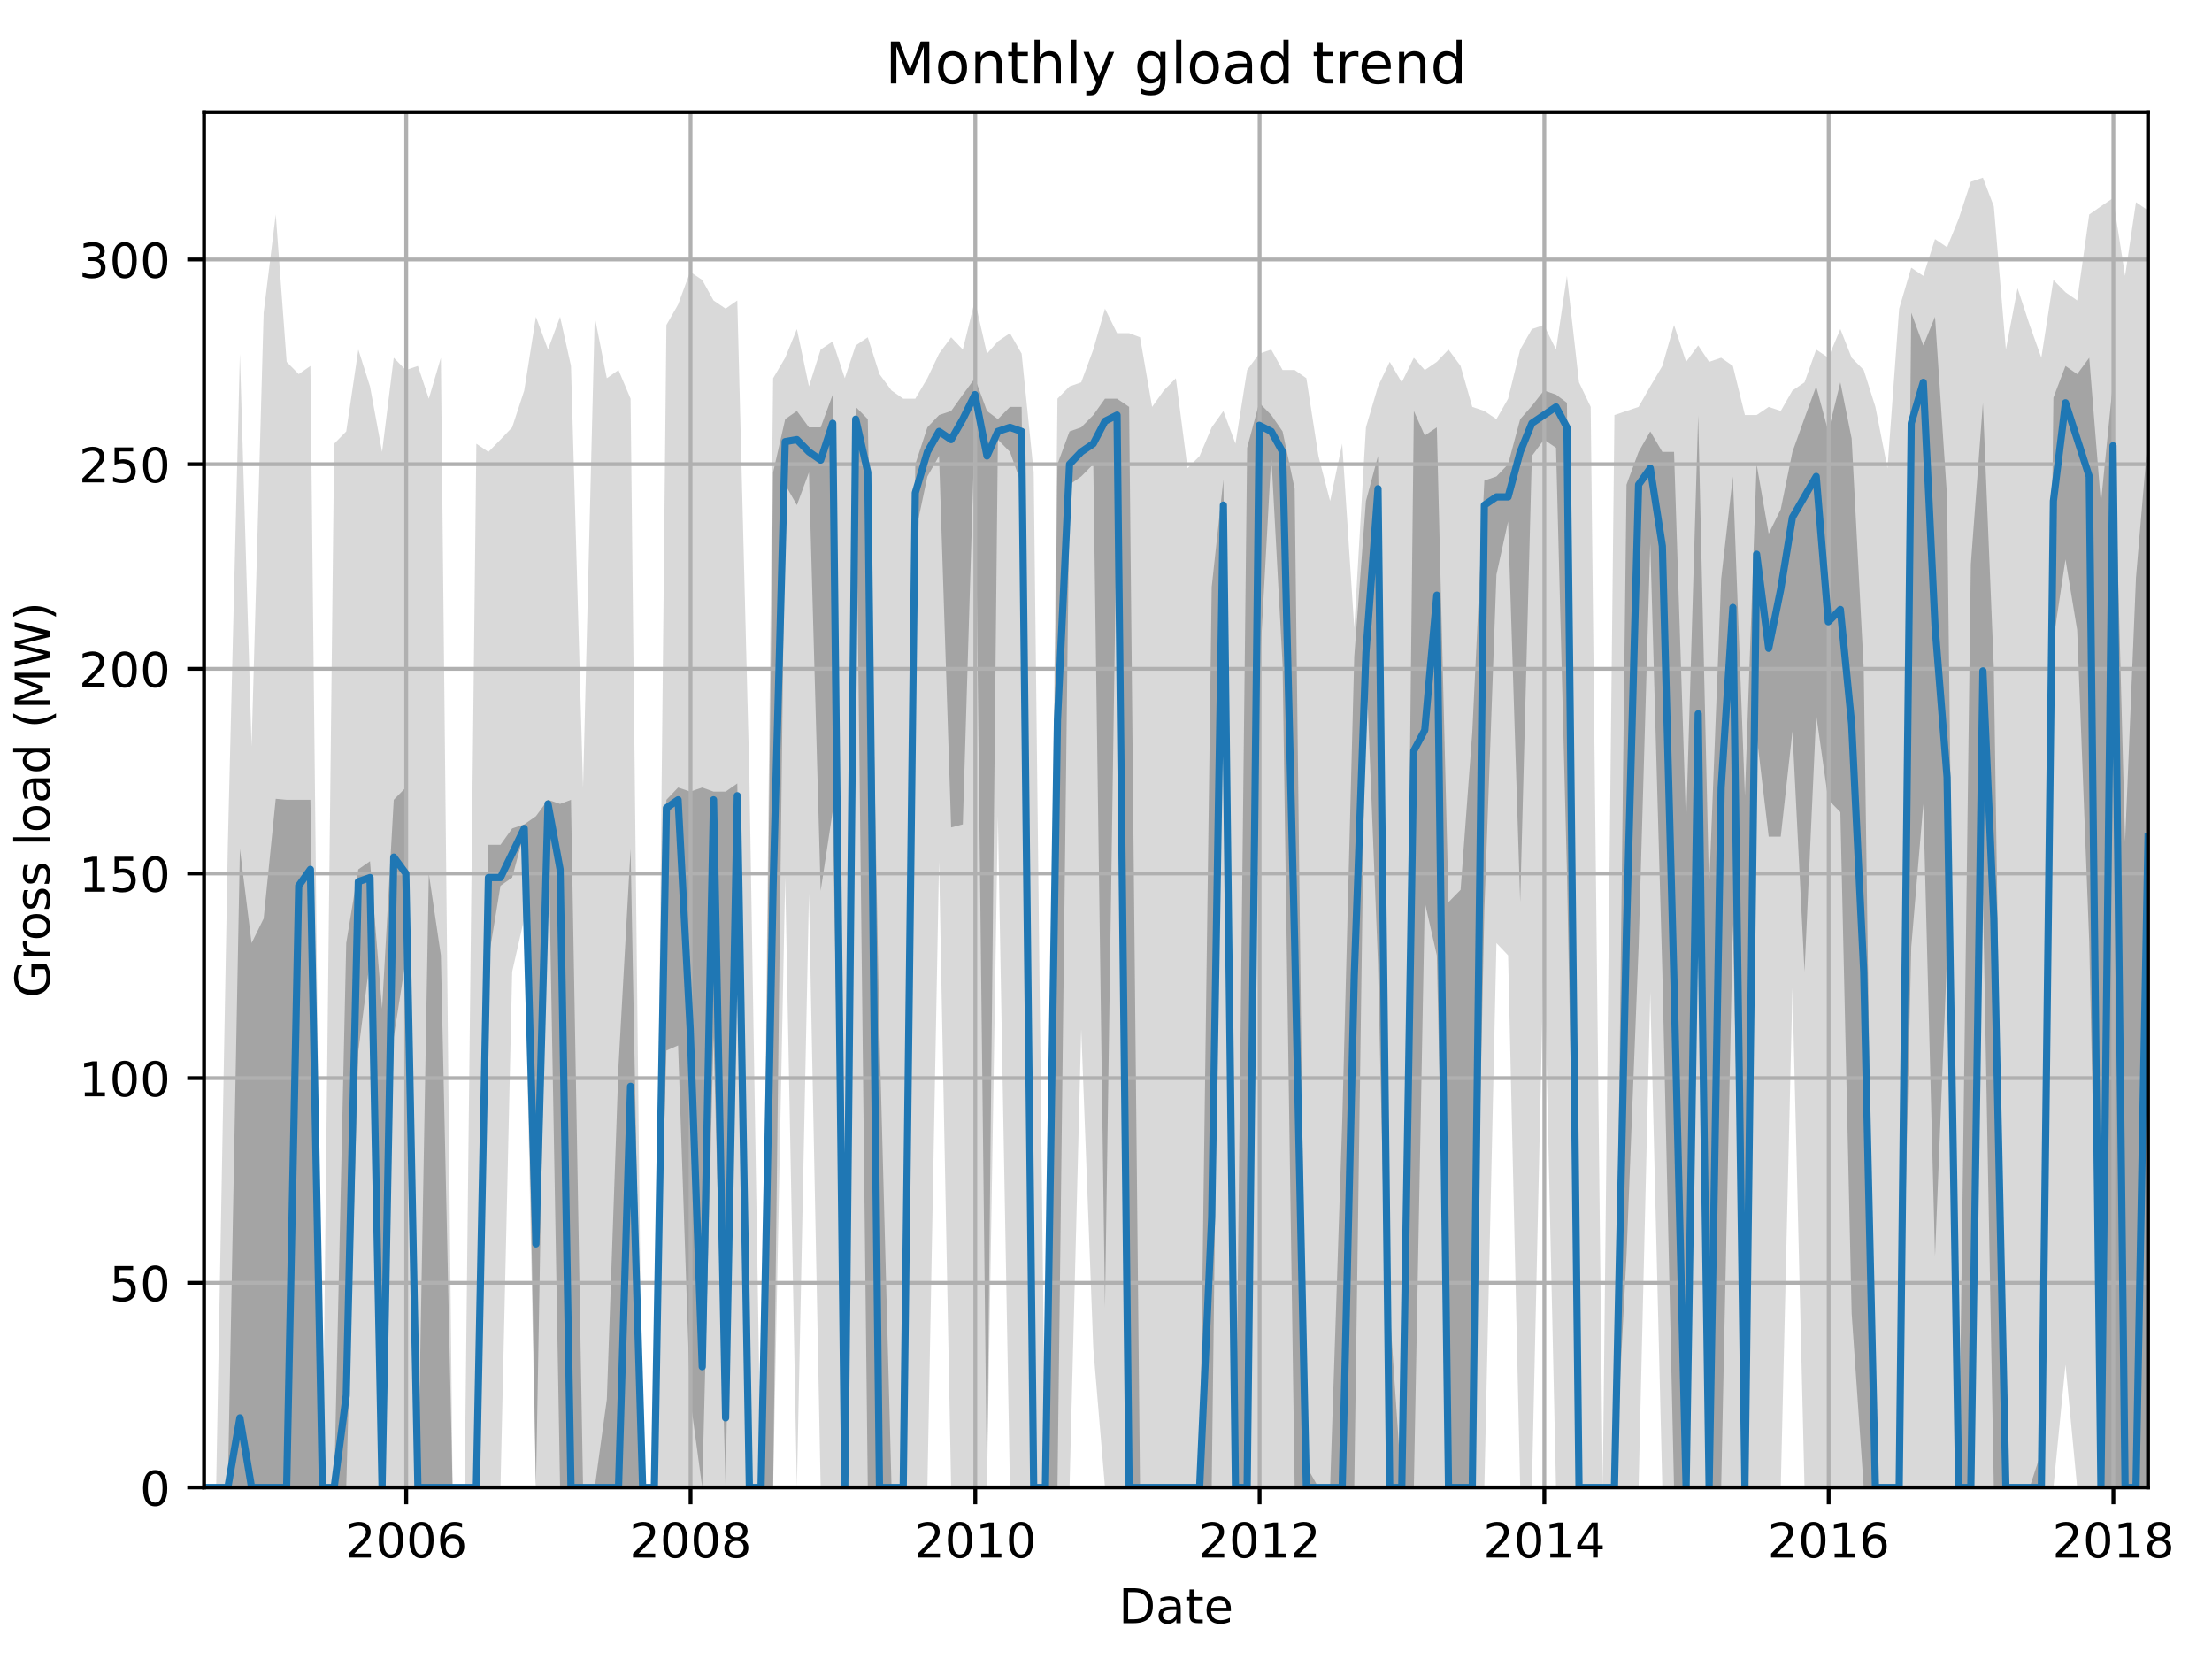 <?xml version="1.0" encoding="utf-8" standalone="no"?>
<!DOCTYPE svg PUBLIC "-//W3C//DTD SVG 1.1//EN"
  "http://www.w3.org/Graphics/SVG/1.1/DTD/svg11.dtd">
<!-- Created with matplotlib (http://matplotlib.org/) -->
<svg height="345.6pt" version="1.1" viewBox="0 0 460.8 345.6" width="460.8pt" xmlns="http://www.w3.org/2000/svg" xmlns:xlink="http://www.w3.org/1999/xlink">
 <defs>
  <style type="text/css">
*{stroke-linecap:butt;stroke-linejoin:round;}
  </style>
 </defs>
 <g id="figure_1">
  <g id="patch_1">
   <path d="M 0 345.6 
L 460.8 345.6 
L 460.8 0 
L 0 0 
z
" style="fill:none;"/>
  </g>
  <g id="axes_1">
   <g id="patch_2">
    <path d="M 42.511 309.863 
L 447.48 309.863 
L 447.48 23.365 
L 42.511 23.365 
z
" style="fill:none;"/>
   </g>
   <g id="PolyCollection_1">
    <path clip-path="url(#p3407d3bc8f)" d="M 42.511 309.863 
L 42.511 309.863 
L 45.027 309.863 
L 47.461 309.863 
L 49.976 309.863 
L 52.41 309.863 
L 54.926 309.863 
L 57.441 309.863 
L 59.713 309.863 
L 62.228 309.863 
L 64.662 309.863 
L 67.178 309.863 
L 69.612 309.863 
L 72.127 309.863 
L 74.643 309.863 
L 77.077 309.863 
L 79.592 309.863 
L 82.026 309.863 
L 84.542 309.863 
L 87.057 309.863 
L 89.329 309.863 
L 91.844 309.863 
L 94.278 309.863 
L 96.794 309.863 
L 99.228 309.863 
L 101.743 309.863 
L 104.259 309.863 
L 106.693 202.427 
L 109.208 191.342 
L 111.642 309.863 
L 114.158 309.863 
L 116.673 309.863 
L 118.945 309.863 
L 121.46 309.863 
L 123.894 309.863 
L 126.41 309.863 
L 128.844 309.863 
L 131.359 309.863 
L 133.875 309.863 
L 136.309 309.863 
L 138.824 309.863 
L 141.258 309.863 
L 143.774 309.863 
L 146.289 309.863 
L 148.642 309.863 
L 151.157 309.863 
L 153.592 309.863 
L 156.107 309.863 
L 158.541 309.863 
L 161.056 309.863 
L 163.572 182.815 
L 166.006 309.863 
L 168.521 186.226 
L 170.956 309.863 
L 173.471 309.863 
L 175.986 309.863 
L 178.258 309.863 
L 180.773 309.863 
L 183.208 309.863 
L 185.723 309.863 
L 188.157 309.863 
L 190.673 309.863 
L 193.188 309.863 
L 195.622 179.404 
L 198.137 309.863 
L 200.572 309.863 
L 203.087 309.863 
L 205.602 309.863 
L 207.874 170.025 
L 210.389 309.863 
L 212.824 309.863 
L 215.339 309.863 
L 217.773 309.863 
L 220.289 309.863 
L 222.804 309.863 
L 225.238 214.364 
L 227.753 280.873 
L 230.188 309.863 
L 232.703 309.863 
L 235.218 309.863 
L 237.49 309.863 
L 240.006 309.863 
L 242.44 309.863 
L 244.955 309.863 
L 247.389 309.863 
L 249.905 309.863 
L 252.42 309.863 
L 254.854 309.863 
L 257.369 309.863 
L 259.804 309.863 
L 262.319 309.863 
L 264.834 309.863 
L 267.187 309.863 
L 269.703 309.863 
L 272.137 309.863 
L 274.652 309.863 
L 277.086 309.863 
L 279.602 309.863 
L 282.117 309.863 
L 284.551 309.863 
L 287.067 309.863 
L 289.501 309.863 
L 292.016 309.863 
L 294.531 309.863 
L 296.803 309.863 
L 299.319 309.863 
L 301.753 309.863 
L 304.268 309.863 
L 306.702 309.863 
L 309.218 309.863 
L 311.733 196.458 
L 314.167 199.016 
L 316.683 309.863 
L 319.117 309.863 
L 321.632 196.458 
L 324.148 309.863 
L 326.419 309.863 
L 328.935 309.863 
L 331.369 309.863 
L 333.884 309.863 
L 336.318 309.863 
L 338.834 309.863 
L 341.349 309.863 
L 343.783 206.69 
L 346.299 309.863 
L 348.733 309.863 
L 351.248 309.863 
L 353.764 309.863 
L 356.035 309.863 
L 358.551 309.863 
L 360.985 309.863 
L 363.5 309.863 
L 365.934 309.863 
L 368.45 309.863 
L 370.965 309.863 
L 373.399 205.837 
L 375.915 309.863 
L 378.349 309.863 
L 380.864 309.863 
L 383.38 309.863 
L 385.733 309.863 
L 388.248 309.863 
L 390.682 309.863 
L 393.197 309.863 
L 395.632 309.863 
L 398.147 309.863 
L 400.662 309.863 
L 403.097 309.863 
L 405.612 309.863 
L 408.046 309.863 
L 410.561 309.863 
L 413.077 309.863 
L 415.349 309.863 
L 417.864 309.863 
L 420.298 309.863 
L 422.813 309.863 
L 425.248 309.863 
L 427.763 309.863 
L 430.278 284.283 
L 432.713 309.863 
L 435.228 309.863 
L 437.662 309.863 
L 440.177 309.863 
L 442.693 309.863 
L 444.965 309.863 
L 447.48 309.863 
L 447.48 43.829 
L 447.48 43.829 
L 444.965 42.124 
L 442.693 57.472 
L 440.177 41.271 
L 437.662 42.977 
L 435.228 44.682 
L 432.713 62.588 
L 430.278 60.883 
L 427.763 58.325 
L 425.248 74.525 
L 422.813 67.704 
L 420.298 60.03 
L 417.864 72.82 
L 415.349 42.977 
L 413.077 37.008 
L 410.561 37.861 
L 408.046 45.535 
L 405.612 51.503 
L 403.097 49.798 
L 400.662 57.472 
L 398.147 55.767 
L 395.632 64.293 
L 393.197 97.548 
L 390.682 84.758 
L 388.248 77.084 
L 385.733 74.525 
L 383.38 68.557 
L 380.864 74.525 
L 378.349 72.82 
L 375.915 79.642 
L 373.399 81.347 
L 370.965 85.61 
L 368.45 84.758 
L 365.934 86.463 
L 363.5 86.463 
L 360.985 76.231 
L 358.551 74.525 
L 356.035 75.378 
L 353.764 71.967 
L 351.248 75.378 
L 348.733 67.704 
L 346.299 76.231 
L 343.783 80.494 
L 341.349 84.758 
L 338.834 85.61 
L 336.318 86.463 
L 333.884 309.863 
L 331.369 84.758 
L 328.935 79.642 
L 326.419 57.472 
L 324.148 72.82 
L 321.632 67.704 
L 319.117 68.557 
L 316.683 72.82 
L 314.167 83.052 
L 311.733 87.316 
L 309.218 85.61 
L 306.702 84.758 
L 304.268 76.231 
L 301.753 72.82 
L 299.319 75.378 
L 296.803 77.084 
L 294.531 74.525 
L 292.016 79.642 
L 289.501 75.378 
L 287.067 80.494 
L 284.551 89.021 
L 282.117 130.802 
L 279.602 92.432 
L 277.086 104.369 
L 274.652 94.99 
L 272.137 78.789 
L 269.703 77.084 
L 267.187 77.084 
L 264.834 72.82 
L 262.319 73.673 
L 259.804 77.084 
L 257.369 92.432 
L 254.854 85.61 
L 252.42 89.021 
L 249.905 94.99 
L 247.389 97.548 
L 244.955 78.789 
L 242.44 81.347 
L 240.006 84.758 
L 237.49 70.262 
L 235.218 69.409 
L 232.703 69.409 
L 230.188 64.293 
L 227.753 72.82 
L 225.238 79.642 
L 222.804 80.494 
L 220.289 83.052 
L 217.773 309.863 
L 215.339 98.4 
L 212.824 73.673 
L 210.389 69.409 
L 207.874 71.115 
L 205.602 73.673 
L 203.087 62.588 
L 200.572 72.82 
L 198.137 70.262 
L 195.622 73.673 
L 193.188 78.789 
L 190.673 83.052 
L 188.157 83.052 
L 185.723 81.347 
L 183.208 77.936 
L 180.773 70.262 
L 178.258 71.967 
L 175.986 78.789 
L 173.471 71.115 
L 170.956 72.82 
L 168.521 80.494 
L 166.006 68.557 
L 163.572 74.525 
L 161.056 78.789 
L 158.541 309.863 
L 156.107 161.498 
L 153.592 62.588 
L 151.157 64.293 
L 148.642 62.588 
L 146.289 58.325 
L 143.774 56.619 
L 141.258 63.441 
L 138.824 67.704 
L 136.309 309.863 
L 133.875 309.863 
L 131.359 83.052 
L 128.844 77.084 
L 126.41 78.789 
L 123.894 65.999 
L 121.46 164.056 
L 118.945 76.231 
L 116.673 65.999 
L 114.158 72.82 
L 111.642 65.999 
L 109.208 81.347 
L 106.693 89.021 
L 104.259 91.579 
L 101.743 94.137 
L 99.228 92.432 
L 96.794 309.863 
L 94.278 309.863 
L 91.844 74.525 
L 89.329 83.052 
L 87.057 76.231 
L 84.542 77.084 
L 82.026 74.525 
L 79.592 94.137 
L 77.077 80.494 
L 74.643 72.82 
L 72.127 89.874 
L 69.612 92.432 
L 67.178 309.863 
L 64.662 76.231 
L 62.228 77.936 
L 59.713 75.378 
L 57.441 44.682 
L 54.926 65.146 
L 52.41 155.53 
L 49.976 73.673 
L 47.461 175.994 
L 45.027 309.863 
L 42.511 309.863 
z
" style="fill:#808080;fill-opacity:0.3;"/>
   </g>
   <g id="PolyCollection_2">
    <path clip-path="url(#p3407d3bc8f)" d="M 42.511 309.863 
L 42.511 309.863 
L 45.027 309.863 
L 47.461 309.863 
L 49.976 309.863 
L 52.41 309.863 
L 54.926 309.863 
L 57.441 309.863 
L 59.713 309.863 
L 62.228 309.863 
L 64.662 309.863 
L 67.178 309.863 
L 69.612 309.863 
L 72.127 309.863 
L 74.643 219.054 
L 77.077 199.869 
L 79.592 309.863 
L 82.026 216.069 
L 84.542 199.869 
L 87.057 309.863 
L 89.329 309.863 
L 91.844 309.863 
L 94.278 309.863 
L 96.794 309.863 
L 99.228 309.863 
L 101.743 199.869 
L 104.259 184.52 
L 106.693 182.815 
L 109.208 173.436 
L 111.642 309.863 
L 114.158 168.32 
L 116.673 309.863 
L 118.945 309.863 
L 121.46 309.863 
L 123.894 309.863 
L 126.41 309.863 
L 128.844 309.863 
L 131.359 309.863 
L 133.875 309.863 
L 136.309 309.863 
L 138.824 218.841 
L 141.258 217.775 
L 143.774 291.318 
L 146.289 309.863 
L 148.642 216.069 
L 151.157 309.863 
L 153.592 170.025 
L 156.107 309.863 
L 158.541 309.863 
L 161.056 309.863 
L 163.572 100.958 
L 166.006 105.222 
L 168.521 98.4 
L 170.956 185.586 
L 173.471 168.959 
L 175.986 309.863 
L 178.258 90.939 
L 180.773 309.863 
L 183.208 309.863 
L 185.723 309.863 
L 188.157 309.863 
L 190.673 111.19 
L 193.188 99.253 
L 195.622 94.99 
L 198.137 172.37 
L 200.572 171.73 
L 203.087 88.381 
L 205.602 309.863 
L 207.874 91.579 
L 210.389 94.137 
L 212.824 100.958 
L 215.339 309.863 
L 217.773 309.863 
L 220.289 309.863 
L 222.804 100.958 
L 225.238 99.253 
L 227.753 96.695 
L 230.188 272.346 
L 232.703 102.237 
L 235.218 309.863 
L 237.49 309.863 
L 240.006 309.863 
L 242.44 309.863 
L 244.955 309.863 
L 247.389 309.863 
L 249.905 309.863 
L 252.42 309.863 
L 254.854 112.896 
L 257.369 309.863 
L 259.804 309.863 
L 262.319 141.034 
L 264.834 94.99 
L 267.187 138.476 
L 269.703 309.863 
L 272.137 309.863 
L 274.652 309.863 
L 277.086 309.863 
L 279.602 309.863 
L 282.117 309.863 
L 284.551 137.623 
L 287.067 200.721 
L 289.501 309.863 
L 292.016 309.863 
L 294.531 309.863 
L 296.803 187.931 
L 299.319 199.016 
L 301.753 309.863 
L 304.268 309.863 
L 306.702 309.863 
L 309.218 189.636 
L 311.733 119.717 
L 314.167 108.632 
L 316.683 187.931 
L 319.117 94.99 
L 321.632 91.579 
L 324.148 93.284 
L 326.419 181.536 
L 328.935 309.863 
L 331.369 309.863 
L 333.884 309.863 
L 336.318 309.863 
L 338.834 261.474 
L 341.349 197.311 
L 343.783 113.109 
L 346.299 202.427 
L 348.733 309.863 
L 351.248 309.863 
L 353.764 193.047 
L 356.035 309.863 
L 358.551 309.863 
L 360.985 192.408 
L 363.5 309.863 
L 365.934 153.185 
L 368.45 174.288 
L 370.965 174.288 
L 373.399 152.332 
L 375.915 202.427 
L 378.349 148.921 
L 380.864 166.614 
L 383.38 169.172 
L 385.733 273.625 
L 388.248 309.863 
L 390.682 309.863 
L 393.197 309.863 
L 395.632 309.863 
L 398.147 197.311 
L 400.662 167.467 
L 403.097 261.687 
L 405.612 199.016 
L 408.046 309.863 
L 410.561 309.863 
L 413.077 186.226 
L 415.349 309.863 
L 417.864 309.863 
L 420.298 309.863 
L 422.813 309.863 
L 425.248 309.863 
L 427.763 133.36 
L 430.278 116.52 
L 432.713 131.228 
L 435.228 196.245 
L 437.662 309.863 
L 440.177 309.863 
L 442.693 309.863 
L 444.965 309.863 
L 447.48 309.863 
L 447.48 90.726 
L 447.48 90.726 
L 444.965 120.357 
L 442.693 175.354 
L 440.177 79.642 
L 437.662 104.795 
L 435.228 74.525 
L 432.713 77.936 
L 430.278 76.231 
L 427.763 82.839 
L 425.248 302.403 
L 422.813 309.863 
L 420.298 309.863 
L 417.864 309.863 
L 415.349 139.116 
L 413.077 83.905 
L 410.561 117.586 
L 408.046 309.863 
L 405.612 103.516 
L 403.097 65.999 
L 400.662 71.967 
L 398.147 65.146 
L 395.632 309.863 
L 393.197 309.863 
L 390.682 309.863 
L 388.248 139.329 
L 385.733 91.366 
L 383.38 79.642 
L 380.864 89.874 
L 378.349 80.494 
L 375.915 87.102 
L 373.399 94.137 
L 370.965 106.074 
L 368.45 111.19 
L 365.934 96.695 
L 363.5 165.762 
L 360.985 99.253 
L 358.551 120.57 
L 356.035 185.16 
L 353.764 86.463 
L 351.248 171.73 
L 348.733 94.137 
L 346.299 94.137 
L 343.783 89.874 
L 341.349 94.137 
L 338.834 100.958 
L 336.318 309.863 
L 333.884 309.863 
L 331.369 309.863 
L 328.935 309.863 
L 326.419 83.905 
L 324.148 82.2 
L 321.632 81.347 
L 319.117 84.544 
L 316.683 87.316 
L 314.167 96.695 
L 311.733 99.253 
L 309.218 100.106 
L 306.702 152.545 
L 304.268 185.373 
L 301.753 187.931 
L 299.319 89.021 
L 296.803 90.726 
L 294.531 85.61 
L 292.016 309.863 
L 289.501 272.985 
L 287.067 94.99 
L 284.551 104.369 
L 282.117 136.771 
L 279.602 233.976 
L 277.086 309.863 
L 274.652 309.863 
L 272.137 305.387 
L 269.703 101.811 
L 267.187 89.874 
L 264.834 86.463 
L 262.319 83.905 
L 259.804 93.284 
L 257.369 309.863 
L 254.854 99.893 
L 252.42 122.275 
L 249.905 309.863 
L 247.389 309.863 
L 244.955 309.863 
L 242.44 309.863 
L 240.006 309.863 
L 237.49 309.863 
L 235.218 84.758 
L 232.703 83.052 
L 230.188 83.052 
L 227.753 86.463 
L 225.238 89.021 
L 222.804 89.874 
L 220.289 96.695 
L 217.773 309.863 
L 215.339 309.863 
L 212.824 84.758 
L 210.389 84.758 
L 207.874 87.316 
L 205.602 85.61 
L 203.087 78.789 
L 200.572 82.2 
L 198.137 85.61 
L 195.622 86.463 
L 193.188 89.021 
L 190.673 96.695 
L 188.157 309.863 
L 185.723 309.863 
L 183.208 215.217 
L 180.773 87.316 
L 178.258 84.758 
L 175.986 309.863 
L 173.471 82.2 
L 170.956 89.021 
L 168.521 89.021 
L 166.006 85.61 
L 163.572 87.316 
L 161.056 98.4 
L 158.541 309.863 
L 156.107 309.863 
L 153.592 163.204 
L 151.157 164.909 
L 148.642 164.909 
L 146.289 164.056 
L 143.774 164.909 
L 141.258 164.056 
L 138.824 166.614 
L 136.309 309.863 
L 133.875 309.863 
L 131.359 176.846 
L 128.844 222.038 
L 126.41 291.531 
L 123.894 309.863 
L 121.46 309.863 
L 118.945 166.614 
L 116.673 167.467 
L 114.158 166.614 
L 111.642 170.025 
L 109.208 171.73 
L 106.693 172.583 
L 104.259 175.994 
L 101.743 175.994 
L 99.228 309.863 
L 96.794 309.863 
L 94.278 309.863 
L 91.844 199.016 
L 89.329 181.962 
L 87.057 309.863 
L 84.542 164.056 
L 82.026 166.614 
L 79.592 210.101 
L 77.077 179.404 
L 74.643 181.11 
L 72.127 196.458 
L 69.612 309.863 
L 67.178 309.863 
L 64.662 166.614 
L 62.228 166.614 
L 59.713 166.614 
L 57.441 166.401 
L 54.926 191.342 
L 52.41 196.458 
L 49.976 176.846 
L 47.461 309.863 
L 45.027 309.863 
L 42.511 309.863 
z
" style="fill:#808080;fill-opacity:0.6;"/>
   </g>
   <g id="matplotlib.axis_1">
    <g id="xtick_1">
     <g id="line2d_1">
      <path clip-path="url(#p3407d3bc8f)" d="M 84.623 309.863 
L 84.623 23.365 
" style="fill:none;stroke:#b0b0b0;stroke-linecap:square;stroke-width:0.8;"/>
     </g>
     <g id="line2d_2">
      <defs>
       <path d="M 0 0 
L 0 3.5 
" id="mda03999781" style="stroke:#000000;stroke-width:0.8;"/>
      </defs>
      <g>
       <use style="stroke:#000000;stroke-width:0.8;" x="84.623" xlink:href="#mda03999781" y="309.863"/>
      </g>
     </g>
     <g id="text_1">
      <!-- 2006 -->
      <defs>
       <path d="M 19.188 8.297 
L 53.609 8.297 
L 53.609 0 
L 7.328 0 
L 7.328 8.297 
Q 12.938 14.109 22.625 23.891 
Q 32.328 33.688 34.812 36.531 
Q 39.547 41.844 41.422 45.531 
Q 43.312 49.219 43.312 52.781 
Q 43.312 58.594 39.234 62.25 
Q 35.156 65.922 28.609 65.922 
Q 23.969 65.922 18.812 64.312 
Q 13.672 62.703 7.812 59.422 
L 7.812 69.391 
Q 13.766 71.781 18.938 73 
Q 24.125 74.219 28.422 74.219 
Q 39.75 74.219 46.484 68.547 
Q 53.219 62.891 53.219 53.422 
Q 53.219 48.922 51.531 44.891 
Q 49.859 40.875 45.406 35.406 
Q 44.188 33.984 37.641 27.219 
Q 31.109 20.453 19.188 8.297 
z
" id="DejaVuSans-32"/>
       <path d="M 31.781 66.406 
Q 24.172 66.406 20.328 58.906 
Q 16.5 51.422 16.5 36.375 
Q 16.5 21.391 20.328 13.891 
Q 24.172 6.391 31.781 6.391 
Q 39.453 6.391 43.281 13.891 
Q 47.125 21.391 47.125 36.375 
Q 47.125 51.422 43.281 58.906 
Q 39.453 66.406 31.781 66.406 
z
M 31.781 74.219 
Q 44.047 74.219 50.516 64.516 
Q 56.984 54.828 56.984 36.375 
Q 56.984 17.969 50.516 8.266 
Q 44.047 -1.422 31.781 -1.422 
Q 19.531 -1.422 13.062 8.266 
Q 6.594 17.969 6.594 36.375 
Q 6.594 54.828 13.062 64.516 
Q 19.531 74.219 31.781 74.219 
z
" id="DejaVuSans-30"/>
       <path d="M 33.016 40.375 
Q 26.375 40.375 22.484 35.828 
Q 18.609 31.297 18.609 23.391 
Q 18.609 15.531 22.484 10.953 
Q 26.375 6.391 33.016 6.391 
Q 39.656 6.391 43.531 10.953 
Q 47.406 15.531 47.406 23.391 
Q 47.406 31.297 43.531 35.828 
Q 39.656 40.375 33.016 40.375 
z
M 52.594 71.297 
L 52.594 62.312 
Q 48.875 64.062 45.094 64.984 
Q 41.312 65.922 37.594 65.922 
Q 27.828 65.922 22.672 59.328 
Q 17.531 52.734 16.797 39.406 
Q 19.672 43.656 24.016 45.922 
Q 28.375 48.188 33.594 48.188 
Q 44.578 48.188 50.953 41.516 
Q 57.328 34.859 57.328 23.391 
Q 57.328 12.156 50.688 5.359 
Q 44.047 -1.422 33.016 -1.422 
Q 20.359 -1.422 13.672 8.266 
Q 6.984 17.969 6.984 36.375 
Q 6.984 53.656 15.188 63.938 
Q 23.391 74.219 37.203 74.219 
Q 40.922 74.219 44.703 73.484 
Q 48.484 72.75 52.594 71.297 
z
" id="DejaVuSans-36"/>
      </defs>
      <g transform="translate(71.898 324.462)scale(0.1 -0.1)">
       <use xlink:href="#DejaVuSans-32"/>
       <use x="63.623" xlink:href="#DejaVuSans-30"/>
       <use x="127.246" xlink:href="#DejaVuSans-30"/>
       <use x="190.869" xlink:href="#DejaVuSans-36"/>
      </g>
     </g>
    </g>
    <g id="xtick_2">
     <g id="line2d_3">
      <path clip-path="url(#p3407d3bc8f)" d="M 143.855 309.863 
L 143.855 23.365 
" style="fill:none;stroke:#b0b0b0;stroke-linecap:square;stroke-width:0.8;"/>
     </g>
     <g id="line2d_4">
      <g>
       <use style="stroke:#000000;stroke-width:0.8;" x="143.855" xlink:href="#mda03999781" y="309.863"/>
      </g>
     </g>
     <g id="text_2">
      <!-- 2008 -->
      <defs>
       <path d="M 31.781 34.625 
Q 24.75 34.625 20.719 30.859 
Q 16.703 27.094 16.703 20.516 
Q 16.703 13.922 20.719 10.156 
Q 24.75 6.391 31.781 6.391 
Q 38.812 6.391 42.859 10.172 
Q 46.922 13.969 46.922 20.516 
Q 46.922 27.094 42.891 30.859 
Q 38.875 34.625 31.781 34.625 
z
M 21.922 38.812 
Q 15.578 40.375 12.031 44.719 
Q 8.5 49.078 8.5 55.328 
Q 8.5 64.062 14.719 69.141 
Q 20.953 74.219 31.781 74.219 
Q 42.672 74.219 48.875 69.141 
Q 55.078 64.062 55.078 55.328 
Q 55.078 49.078 51.531 44.719 
Q 48 40.375 41.703 38.812 
Q 48.828 37.156 52.797 32.312 
Q 56.781 27.484 56.781 20.516 
Q 56.781 9.906 50.312 4.234 
Q 43.844 -1.422 31.781 -1.422 
Q 19.734 -1.422 13.25 4.234 
Q 6.781 9.906 6.781 20.516 
Q 6.781 27.484 10.781 32.312 
Q 14.797 37.156 21.922 38.812 
z
M 18.312 54.391 
Q 18.312 48.734 21.844 45.562 
Q 25.391 42.391 31.781 42.391 
Q 38.141 42.391 41.719 45.562 
Q 45.312 48.734 45.312 54.391 
Q 45.312 60.062 41.719 63.234 
Q 38.141 66.406 31.781 66.406 
Q 25.391 66.406 21.844 63.234 
Q 18.312 60.062 18.312 54.391 
z
" id="DejaVuSans-38"/>
      </defs>
      <g transform="translate(131.13 324.462)scale(0.1 -0.1)">
       <use xlink:href="#DejaVuSans-32"/>
       <use x="63.623" xlink:href="#DejaVuSans-30"/>
       <use x="127.246" xlink:href="#DejaVuSans-30"/>
       <use x="190.869" xlink:href="#DejaVuSans-38"/>
      </g>
     </g>
    </g>
    <g id="xtick_3">
     <g id="line2d_5">
      <path clip-path="url(#p3407d3bc8f)" d="M 203.168 309.863 
L 203.168 23.365 
" style="fill:none;stroke:#b0b0b0;stroke-linecap:square;stroke-width:0.8;"/>
     </g>
     <g id="line2d_6">
      <g>
       <use style="stroke:#000000;stroke-width:0.8;" x="203.168" xlink:href="#mda03999781" y="309.863"/>
      </g>
     </g>
     <g id="text_3">
      <!-- 2010 -->
      <defs>
       <path d="M 12.406 8.297 
L 28.516 8.297 
L 28.516 63.922 
L 10.984 60.406 
L 10.984 69.391 
L 28.422 72.906 
L 38.281 72.906 
L 38.281 8.297 
L 54.391 8.297 
L 54.391 0 
L 12.406 0 
z
" id="DejaVuSans-31"/>
      </defs>
      <g transform="translate(190.443 324.462)scale(0.1 -0.1)">
       <use xlink:href="#DejaVuSans-32"/>
       <use x="63.623" xlink:href="#DejaVuSans-30"/>
       <use x="127.246" xlink:href="#DejaVuSans-31"/>
       <use x="190.869" xlink:href="#DejaVuSans-30"/>
      </g>
     </g>
    </g>
    <g id="xtick_4">
     <g id="line2d_7">
      <path clip-path="url(#p3407d3bc8f)" d="M 262.4 309.863 
L 262.4 23.365 
" style="fill:none;stroke:#b0b0b0;stroke-linecap:square;stroke-width:0.8;"/>
     </g>
     <g id="line2d_8">
      <g>
       <use style="stroke:#000000;stroke-width:0.8;" x="262.4" xlink:href="#mda03999781" y="309.863"/>
      </g>
     </g>
     <g id="text_4">
      <!-- 2012 -->
      <g transform="translate(249.675 324.462)scale(0.1 -0.1)">
       <use xlink:href="#DejaVuSans-32"/>
       <use x="63.623" xlink:href="#DejaVuSans-30"/>
       <use x="127.246" xlink:href="#DejaVuSans-31"/>
       <use x="190.869" xlink:href="#DejaVuSans-32"/>
      </g>
     </g>
    </g>
    <g id="xtick_5">
     <g id="line2d_9">
      <path clip-path="url(#p3407d3bc8f)" d="M 321.713 309.863 
L 321.713 23.365 
" style="fill:none;stroke:#b0b0b0;stroke-linecap:square;stroke-width:0.8;"/>
     </g>
     <g id="line2d_10">
      <g>
       <use style="stroke:#000000;stroke-width:0.8;" x="321.713" xlink:href="#mda03999781" y="309.863"/>
      </g>
     </g>
     <g id="text_5">
      <!-- 2014 -->
      <defs>
       <path d="M 37.797 64.312 
L 12.891 25.391 
L 37.797 25.391 
z
M 35.203 72.906 
L 47.609 72.906 
L 47.609 25.391 
L 58.016 25.391 
L 58.016 17.188 
L 47.609 17.188 
L 47.609 0 
L 37.797 0 
L 37.797 17.188 
L 4.891 17.188 
L 4.891 26.703 
z
" id="DejaVuSans-34"/>
      </defs>
      <g transform="translate(308.988 324.462)scale(0.1 -0.1)">
       <use xlink:href="#DejaVuSans-32"/>
       <use x="63.623" xlink:href="#DejaVuSans-30"/>
       <use x="127.246" xlink:href="#DejaVuSans-31"/>
       <use x="190.869" xlink:href="#DejaVuSans-34"/>
      </g>
     </g>
    </g>
    <g id="xtick_6">
     <g id="line2d_11">
      <path clip-path="url(#p3407d3bc8f)" d="M 380.945 309.863 
L 380.945 23.365 
" style="fill:none;stroke:#b0b0b0;stroke-linecap:square;stroke-width:0.8;"/>
     </g>
     <g id="line2d_12">
      <g>
       <use style="stroke:#000000;stroke-width:0.8;" x="380.945" xlink:href="#mda03999781" y="309.863"/>
      </g>
     </g>
     <g id="text_6">
      <!-- 2016 -->
      <g transform="translate(368.22 324.462)scale(0.1 -0.1)">
       <use xlink:href="#DejaVuSans-32"/>
       <use x="63.623" xlink:href="#DejaVuSans-30"/>
       <use x="127.246" xlink:href="#DejaVuSans-31"/>
       <use x="190.869" xlink:href="#DejaVuSans-36"/>
      </g>
     </g>
    </g>
    <g id="xtick_7">
     <g id="line2d_13">
      <path clip-path="url(#p3407d3bc8f)" d="M 440.259 309.863 
L 440.259 23.365 
" style="fill:none;stroke:#b0b0b0;stroke-linecap:square;stroke-width:0.8;"/>
     </g>
     <g id="line2d_14">
      <g>
       <use style="stroke:#000000;stroke-width:0.8;" x="440.259" xlink:href="#mda03999781" y="309.863"/>
      </g>
     </g>
     <g id="text_7">
      <!-- 2018 -->
      <g transform="translate(427.534 324.462)scale(0.1 -0.1)">
       <use xlink:href="#DejaVuSans-32"/>
       <use x="63.623" xlink:href="#DejaVuSans-30"/>
       <use x="127.246" xlink:href="#DejaVuSans-31"/>
       <use x="190.869" xlink:href="#DejaVuSans-38"/>
      </g>
     </g>
    </g>
    <g id="text_8">
     <!-- Date -->
     <defs>
      <path d="M 19.672 64.797 
L 19.672 8.109 
L 31.594 8.109 
Q 46.688 8.109 53.688 14.938 
Q 60.688 21.781 60.688 36.531 
Q 60.688 51.172 53.688 57.984 
Q 46.688 64.797 31.594 64.797 
z
M 9.812 72.906 
L 30.078 72.906 
Q 51.266 72.906 61.172 64.094 
Q 71.094 55.281 71.094 36.531 
Q 71.094 17.672 61.125 8.828 
Q 51.172 0 30.078 0 
L 9.812 0 
z
" id="DejaVuSans-44"/>
      <path d="M 34.281 27.484 
Q 23.391 27.484 19.188 25 
Q 14.984 22.516 14.984 16.5 
Q 14.984 11.719 18.141 8.906 
Q 21.297 6.109 26.703 6.109 
Q 34.188 6.109 38.703 11.406 
Q 43.219 16.703 43.219 25.484 
L 43.219 27.484 
z
M 52.203 31.203 
L 52.203 0 
L 43.219 0 
L 43.219 8.297 
Q 40.141 3.328 35.547 0.953 
Q 30.953 -1.422 24.312 -1.422 
Q 15.922 -1.422 10.953 3.297 
Q 6 8.016 6 15.922 
Q 6 25.141 12.172 29.828 
Q 18.359 34.516 30.609 34.516 
L 43.219 34.516 
L 43.219 35.406 
Q 43.219 41.609 39.141 45 
Q 35.062 48.391 27.688 48.391 
Q 23 48.391 18.547 47.266 
Q 14.109 46.141 10.016 43.891 
L 10.016 52.203 
Q 14.938 54.109 19.578 55.047 
Q 24.219 56 28.609 56 
Q 40.484 56 46.344 49.844 
Q 52.203 43.703 52.203 31.203 
z
" id="DejaVuSans-61"/>
      <path d="M 18.312 70.219 
L 18.312 54.688 
L 36.812 54.688 
L 36.812 47.703 
L 18.312 47.703 
L 18.312 18.016 
Q 18.312 11.328 20.141 9.422 
Q 21.969 7.516 27.594 7.516 
L 36.812 7.516 
L 36.812 0 
L 27.594 0 
Q 17.188 0 13.234 3.875 
Q 9.281 7.766 9.281 18.016 
L 9.281 47.703 
L 2.688 47.703 
L 2.688 54.688 
L 9.281 54.688 
L 9.281 70.219 
z
" id="DejaVuSans-74"/>
      <path d="M 56.203 29.594 
L 56.203 25.203 
L 14.891 25.203 
Q 15.484 15.922 20.484 11.062 
Q 25.484 6.203 34.422 6.203 
Q 39.594 6.203 44.453 7.469 
Q 49.312 8.734 54.109 11.281 
L 54.109 2.781 
Q 49.266 0.734 44.188 -0.344 
Q 39.109 -1.422 33.891 -1.422 
Q 20.797 -1.422 13.156 6.188 
Q 5.516 13.812 5.516 26.812 
Q 5.516 40.234 12.766 48.109 
Q 20.016 56 32.328 56 
Q 43.359 56 49.781 48.891 
Q 56.203 41.797 56.203 29.594 
z
M 47.219 32.234 
Q 47.125 39.594 43.094 43.984 
Q 39.062 48.391 32.422 48.391 
Q 24.906 48.391 20.391 44.141 
Q 15.875 39.891 15.188 32.172 
z
" id="DejaVuSans-65"/>
     </defs>
     <g transform="translate(233.045 338.14)scale(0.1 -0.1)">
      <use xlink:href="#DejaVuSans-44"/>
      <use x="77.002" xlink:href="#DejaVuSans-61"/>
      <use x="138.281" xlink:href="#DejaVuSans-74"/>
      <use x="177.49" xlink:href="#DejaVuSans-65"/>
     </g>
    </g>
   </g>
   <g id="matplotlib.axis_2">
    <g id="ytick_1">
     <g id="line2d_15">
      <path clip-path="url(#p3407d3bc8f)" d="M 42.511 309.863 
L 447.48 309.863 
" style="fill:none;stroke:#b0b0b0;stroke-linecap:square;stroke-width:0.8;"/>
     </g>
     <g id="line2d_16">
      <defs>
       <path d="M 0 0 
L -3.5 0 
" id="m37bfef77fb" style="stroke:#000000;stroke-width:0.8;"/>
      </defs>
      <g>
       <use style="stroke:#000000;stroke-width:0.8;" x="42.511" xlink:href="#m37bfef77fb" y="309.863"/>
      </g>
     </g>
     <g id="text_9">
      <!-- 0 -->
      <g transform="translate(29.149 313.663)scale(0.1 -0.1)">
       <use xlink:href="#DejaVuSans-30"/>
      </g>
     </g>
    </g>
    <g id="ytick_2">
     <g id="line2d_17">
      <path clip-path="url(#p3407d3bc8f)" d="M 42.511 267.23 
L 447.48 267.23 
" style="fill:none;stroke:#b0b0b0;stroke-linecap:square;stroke-width:0.8;"/>
     </g>
     <g id="line2d_18">
      <g>
       <use style="stroke:#000000;stroke-width:0.8;" x="42.511" xlink:href="#m37bfef77fb" y="267.23"/>
      </g>
     </g>
     <g id="text_10">
      <!-- 50 -->
      <defs>
       <path d="M 10.797 72.906 
L 49.516 72.906 
L 49.516 64.594 
L 19.828 64.594 
L 19.828 46.734 
Q 21.969 47.469 24.109 47.828 
Q 26.266 48.188 28.422 48.188 
Q 40.625 48.188 47.75 41.5 
Q 54.891 34.812 54.891 23.391 
Q 54.891 11.625 47.562 5.094 
Q 40.234 -1.422 26.906 -1.422 
Q 22.312 -1.422 17.547 -0.641 
Q 12.797 0.141 7.719 1.703 
L 7.719 11.625 
Q 12.109 9.234 16.797 8.062 
Q 21.484 6.891 26.703 6.891 
Q 35.156 6.891 40.078 11.328 
Q 45.016 15.766 45.016 23.391 
Q 45.016 31 40.078 35.438 
Q 35.156 39.891 26.703 39.891 
Q 22.75 39.891 18.812 39.016 
Q 14.891 38.141 10.797 36.281 
z
" id="DejaVuSans-35"/>
      </defs>
      <g transform="translate(22.786 271.029)scale(0.1 -0.1)">
       <use xlink:href="#DejaVuSans-35"/>
       <use x="63.623" xlink:href="#DejaVuSans-30"/>
      </g>
     </g>
    </g>
    <g id="ytick_3">
     <g id="line2d_19">
      <path clip-path="url(#p3407d3bc8f)" d="M 42.511 224.596 
L 447.48 224.596 
" style="fill:none;stroke:#b0b0b0;stroke-linecap:square;stroke-width:0.8;"/>
     </g>
     <g id="line2d_20">
      <g>
       <use style="stroke:#000000;stroke-width:0.8;" x="42.511" xlink:href="#m37bfef77fb" y="224.596"/>
      </g>
     </g>
     <g id="text_11">
      <!-- 100 -->
      <g transform="translate(16.424 228.395)scale(0.1 -0.1)">
       <use xlink:href="#DejaVuSans-31"/>
       <use x="63.623" xlink:href="#DejaVuSans-30"/>
       <use x="127.246" xlink:href="#DejaVuSans-30"/>
      </g>
     </g>
    </g>
    <g id="ytick_4">
     <g id="line2d_21">
      <path clip-path="url(#p3407d3bc8f)" d="M 42.511 181.962 
L 447.48 181.962 
" style="fill:none;stroke:#b0b0b0;stroke-linecap:square;stroke-width:0.8;"/>
     </g>
     <g id="line2d_22">
      <g>
       <use style="stroke:#000000;stroke-width:0.8;" x="42.511" xlink:href="#m37bfef77fb" y="181.962"/>
      </g>
     </g>
     <g id="text_12">
      <!-- 150 -->
      <g transform="translate(16.424 185.762)scale(0.1 -0.1)">
       <use xlink:href="#DejaVuSans-31"/>
       <use x="63.623" xlink:href="#DejaVuSans-35"/>
       <use x="127.246" xlink:href="#DejaVuSans-30"/>
      </g>
     </g>
    </g>
    <g id="ytick_5">
     <g id="line2d_23">
      <path clip-path="url(#p3407d3bc8f)" d="M 42.511 139.329 
L 447.48 139.329 
" style="fill:none;stroke:#b0b0b0;stroke-linecap:square;stroke-width:0.8;"/>
     </g>
     <g id="line2d_24">
      <g>
       <use style="stroke:#000000;stroke-width:0.8;" x="42.511" xlink:href="#m37bfef77fb" y="139.329"/>
      </g>
     </g>
     <g id="text_13">
      <!-- 200 -->
      <g transform="translate(16.424 143.128)scale(0.1 -0.1)">
       <use xlink:href="#DejaVuSans-32"/>
       <use x="63.623" xlink:href="#DejaVuSans-30"/>
       <use x="127.246" xlink:href="#DejaVuSans-30"/>
      </g>
     </g>
    </g>
    <g id="ytick_6">
     <g id="line2d_25">
      <path clip-path="url(#p3407d3bc8f)" d="M 42.511 96.695 
L 447.48 96.695 
" style="fill:none;stroke:#b0b0b0;stroke-linecap:square;stroke-width:0.8;"/>
     </g>
     <g id="line2d_26">
      <g>
       <use style="stroke:#000000;stroke-width:0.8;" x="42.511" xlink:href="#m37bfef77fb" y="96.695"/>
      </g>
     </g>
     <g id="text_14">
      <!-- 250 -->
      <g transform="translate(16.424 100.494)scale(0.1 -0.1)">
       <use xlink:href="#DejaVuSans-32"/>
       <use x="63.623" xlink:href="#DejaVuSans-35"/>
       <use x="127.246" xlink:href="#DejaVuSans-30"/>
      </g>
     </g>
    </g>
    <g id="ytick_7">
     <g id="line2d_27">
      <path clip-path="url(#p3407d3bc8f)" d="M 42.511 54.061 
L 447.48 54.061 
" style="fill:none;stroke:#b0b0b0;stroke-linecap:square;stroke-width:0.8;"/>
     </g>
     <g id="line2d_28">
      <g>
       <use style="stroke:#000000;stroke-width:0.8;" x="42.511" xlink:href="#m37bfef77fb" y="54.061"/>
      </g>
     </g>
     <g id="text_15">
      <!-- 300 -->
      <defs>
       <path d="M 40.578 39.312 
Q 47.656 37.797 51.625 33 
Q 55.609 28.219 55.609 21.188 
Q 55.609 10.406 48.188 4.484 
Q 40.766 -1.422 27.094 -1.422 
Q 22.516 -1.422 17.656 -0.516 
Q 12.797 0.391 7.625 2.203 
L 7.625 11.719 
Q 11.719 9.328 16.594 8.109 
Q 21.484 6.891 26.812 6.891 
Q 36.078 6.891 40.938 10.547 
Q 45.797 14.203 45.797 21.188 
Q 45.797 27.641 41.281 31.266 
Q 36.766 34.906 28.719 34.906 
L 20.219 34.906 
L 20.219 43.016 
L 29.109 43.016 
Q 36.375 43.016 40.234 45.922 
Q 44.094 48.828 44.094 54.297 
Q 44.094 59.906 40.109 62.906 
Q 36.141 65.922 28.719 65.922 
Q 24.656 65.922 20.016 65.031 
Q 15.375 64.156 9.812 62.312 
L 9.812 71.094 
Q 15.438 72.656 20.344 73.438 
Q 25.25 74.219 29.594 74.219 
Q 40.828 74.219 47.359 69.109 
Q 53.906 64.016 53.906 55.328 
Q 53.906 49.266 50.438 45.094 
Q 46.969 40.922 40.578 39.312 
z
" id="DejaVuSans-33"/>
      </defs>
      <g transform="translate(16.424 57.861)scale(0.1 -0.1)">
       <use xlink:href="#DejaVuSans-33"/>
       <use x="63.623" xlink:href="#DejaVuSans-30"/>
       <use x="127.246" xlink:href="#DejaVuSans-30"/>
      </g>
     </g>
    </g>
    <g id="text_16">
     <!-- Gross load (MW) -->
     <defs>
      <path d="M 59.516 10.406 
L 59.516 29.984 
L 43.406 29.984 
L 43.406 38.094 
L 69.281 38.094 
L 69.281 6.781 
Q 63.578 2.734 56.688 0.656 
Q 49.812 -1.422 42 -1.422 
Q 24.906 -1.422 15.25 8.562 
Q 5.609 18.562 5.609 36.375 
Q 5.609 54.25 15.25 64.234 
Q 24.906 74.219 42 74.219 
Q 49.125 74.219 55.547 72.453 
Q 61.969 70.703 67.391 67.281 
L 67.391 56.781 
Q 61.922 61.422 55.766 63.766 
Q 49.609 66.109 42.828 66.109 
Q 29.438 66.109 22.719 58.641 
Q 16.016 51.172 16.016 36.375 
Q 16.016 21.625 22.719 14.156 
Q 29.438 6.688 42.828 6.688 
Q 48.047 6.688 52.141 7.594 
Q 56.25 8.5 59.516 10.406 
z
" id="DejaVuSans-47"/>
      <path d="M 41.109 46.297 
Q 39.594 47.172 37.812 47.578 
Q 36.031 48 33.891 48 
Q 26.266 48 22.188 43.047 
Q 18.109 38.094 18.109 28.812 
L 18.109 0 
L 9.078 0 
L 9.078 54.688 
L 18.109 54.688 
L 18.109 46.188 
Q 20.953 51.172 25.484 53.578 
Q 30.031 56 36.531 56 
Q 37.453 56 38.578 55.875 
Q 39.703 55.766 41.062 55.516 
z
" id="DejaVuSans-72"/>
      <path d="M 30.609 48.391 
Q 23.391 48.391 19.188 42.75 
Q 14.984 37.109 14.984 27.297 
Q 14.984 17.484 19.156 11.844 
Q 23.344 6.203 30.609 6.203 
Q 37.797 6.203 41.984 11.859 
Q 46.188 17.531 46.188 27.297 
Q 46.188 37.016 41.984 42.703 
Q 37.797 48.391 30.609 48.391 
z
M 30.609 56 
Q 42.328 56 49.016 48.375 
Q 55.719 40.766 55.719 27.297 
Q 55.719 13.875 49.016 6.219 
Q 42.328 -1.422 30.609 -1.422 
Q 18.844 -1.422 12.172 6.219 
Q 5.516 13.875 5.516 27.297 
Q 5.516 40.766 12.172 48.375 
Q 18.844 56 30.609 56 
z
" id="DejaVuSans-6f"/>
      <path d="M 44.281 53.078 
L 44.281 44.578 
Q 40.484 46.531 36.375 47.5 
Q 32.281 48.484 27.875 48.484 
Q 21.188 48.484 17.844 46.438 
Q 14.5 44.391 14.5 40.281 
Q 14.5 37.156 16.891 35.375 
Q 19.281 33.594 26.516 31.984 
L 29.594 31.297 
Q 39.156 29.25 43.188 25.516 
Q 47.219 21.781 47.219 15.094 
Q 47.219 7.469 41.188 3.016 
Q 35.156 -1.422 24.609 -1.422 
Q 20.219 -1.422 15.453 -0.562 
Q 10.688 0.297 5.422 2 
L 5.422 11.281 
Q 10.406 8.688 15.234 7.391 
Q 20.062 6.109 24.812 6.109 
Q 31.156 6.109 34.562 8.281 
Q 37.984 10.453 37.984 14.406 
Q 37.984 18.062 35.516 20.016 
Q 33.062 21.969 24.703 23.781 
L 21.578 24.516 
Q 13.234 26.266 9.516 29.906 
Q 5.812 33.547 5.812 39.891 
Q 5.812 47.609 11.281 51.797 
Q 16.75 56 26.812 56 
Q 31.781 56 36.172 55.266 
Q 40.578 54.547 44.281 53.078 
z
" id="DejaVuSans-73"/>
      <path id="DejaVuSans-20"/>
      <path d="M 9.422 75.984 
L 18.406 75.984 
L 18.406 0 
L 9.422 0 
z
" id="DejaVuSans-6c"/>
      <path d="M 45.406 46.391 
L 45.406 75.984 
L 54.391 75.984 
L 54.391 0 
L 45.406 0 
L 45.406 8.203 
Q 42.578 3.328 38.25 0.953 
Q 33.938 -1.422 27.875 -1.422 
Q 17.969 -1.422 11.734 6.484 
Q 5.516 14.406 5.516 27.297 
Q 5.516 40.188 11.734 48.094 
Q 17.969 56 27.875 56 
Q 33.938 56 38.25 53.625 
Q 42.578 51.266 45.406 46.391 
z
M 14.797 27.297 
Q 14.797 17.391 18.875 11.75 
Q 22.953 6.109 30.078 6.109 
Q 37.203 6.109 41.297 11.75 
Q 45.406 17.391 45.406 27.297 
Q 45.406 37.203 41.297 42.844 
Q 37.203 48.484 30.078 48.484 
Q 22.953 48.484 18.875 42.844 
Q 14.797 37.203 14.797 27.297 
z
" id="DejaVuSans-64"/>
      <path d="M 31 75.875 
Q 24.469 64.656 21.281 53.656 
Q 18.109 42.672 18.109 31.391 
Q 18.109 20.125 21.312 9.062 
Q 24.516 -2 31 -13.188 
L 23.188 -13.188 
Q 15.875 -1.703 12.234 9.375 
Q 8.594 20.453 8.594 31.391 
Q 8.594 42.281 12.203 53.312 
Q 15.828 64.359 23.188 75.875 
z
" id="DejaVuSans-28"/>
      <path d="M 9.812 72.906 
L 24.516 72.906 
L 43.109 23.297 
L 61.812 72.906 
L 76.516 72.906 
L 76.516 0 
L 66.891 0 
L 66.891 64.016 
L 48.094 14.016 
L 38.188 14.016 
L 19.391 64.016 
L 19.391 0 
L 9.812 0 
z
" id="DejaVuSans-4d"/>
      <path d="M 3.328 72.906 
L 13.281 72.906 
L 28.609 11.281 
L 43.891 72.906 
L 54.984 72.906 
L 70.312 11.281 
L 85.594 72.906 
L 95.609 72.906 
L 77.297 0 
L 64.891 0 
L 49.516 63.281 
L 33.984 0 
L 21.578 0 
z
" id="DejaVuSans-57"/>
      <path d="M 8.016 75.875 
L 15.828 75.875 
Q 23.141 64.359 26.781 53.312 
Q 30.422 42.281 30.422 31.391 
Q 30.422 20.453 26.781 9.375 
Q 23.141 -1.703 15.828 -13.188 
L 8.016 -13.188 
Q 14.5 -2 17.703 9.062 
Q 20.906 20.125 20.906 31.391 
Q 20.906 42.672 17.703 53.656 
Q 14.5 64.656 8.016 75.875 
z
" id="DejaVuSans-29"/>
     </defs>
     <g transform="translate(10.344 207.835)rotate(-90)scale(0.1 -0.1)">
      <use xlink:href="#DejaVuSans-47"/>
      <use x="77.49" xlink:href="#DejaVuSans-72"/>
      <use x="118.572" xlink:href="#DejaVuSans-6f"/>
      <use x="179.754" xlink:href="#DejaVuSans-73"/>
      <use x="231.854" xlink:href="#DejaVuSans-73"/>
      <use x="283.953" xlink:href="#DejaVuSans-20"/>
      <use x="315.74" xlink:href="#DejaVuSans-6c"/>
      <use x="343.523" xlink:href="#DejaVuSans-6f"/>
      <use x="404.705" xlink:href="#DejaVuSans-61"/>
      <use x="465.984" xlink:href="#DejaVuSans-64"/>
      <use x="529.461" xlink:href="#DejaVuSans-20"/>
      <use x="561.248" xlink:href="#DejaVuSans-28"/>
      <use x="600.262" xlink:href="#DejaVuSans-4d"/>
      <use x="686.541" xlink:href="#DejaVuSans-57"/>
      <use x="785.418" xlink:href="#DejaVuSans-29"/>
     </g>
    </g>
   </g>
   <g id="line2d_29">
    <path clip-path="url(#p3407d3bc8f)" d="M 42.511 309.863 
L 47.461 309.863 
L 49.976 295.368 
L 52.41 309.863 
L 59.713 309.863 
L 62.228 184.52 
L 64.662 181.11 
L 67.178 309.863 
L 69.612 309.863 
L 72.127 290.678 
L 74.643 183.668 
L 77.077 182.815 
L 79.592 309.863 
L 82.026 178.552 
L 84.542 181.962 
L 87.057 309.863 
L 99.228 309.863 
L 101.743 182.815 
L 104.259 182.815 
L 109.208 172.583 
L 111.642 259.129 
L 114.158 167.467 
L 116.673 181.11 
L 118.945 309.863 
L 128.844 309.863 
L 131.359 226.301 
L 133.875 309.863 
L 136.309 309.863 
L 138.824 168.32 
L 141.258 166.614 
L 143.774 214.364 
L 146.289 284.71 
L 148.642 166.614 
L 151.157 295.368 
L 153.592 165.762 
L 156.107 309.863 
L 158.541 309.863 
L 161.056 184.52 
L 163.572 92.005 
L 166.006 91.579 
L 168.521 94.137 
L 170.956 95.842 
L 173.471 88.168 
L 175.986 309.863 
L 178.258 87.316 
L 180.773 98.4 
L 183.208 309.863 
L 188.157 309.863 
L 190.673 102.664 
L 193.188 94.137 
L 195.622 89.874 
L 198.137 91.579 
L 200.572 87.316 
L 203.087 82.2 
L 205.602 94.99 
L 207.874 89.874 
L 210.389 89.021 
L 212.824 89.874 
L 215.339 309.863 
L 217.773 309.863 
L 220.289 149.987 
L 222.804 96.695 
L 225.238 94.137 
L 227.753 92.432 
L 230.188 87.742 
L 232.703 86.463 
L 235.218 309.863 
L 249.905 309.863 
L 252.42 253.587 
L 254.854 105.222 
L 257.369 309.863 
L 259.804 309.863 
L 262.319 88.595 
L 264.834 89.874 
L 267.187 94.137 
L 269.703 196.458 
L 272.137 309.863 
L 279.602 309.863 
L 282.117 203.279 
L 284.551 135.918 
L 287.067 101.811 
L 289.501 309.863 
L 292.016 309.863 
L 294.531 156.382 
L 296.803 152.119 
L 299.319 123.981 
L 301.753 309.863 
L 306.702 309.863 
L 309.218 105.222 
L 311.733 103.516 
L 314.167 103.516 
L 316.683 94.137 
L 319.117 88.168 
L 324.148 84.758 
L 326.419 89.021 
L 328.935 309.863 
L 336.318 309.863 
L 338.834 193.474 
L 341.349 100.958 
L 343.783 97.548 
L 346.299 113.748 
L 348.733 204.985 
L 351.248 309.863 
L 353.764 148.708 
L 356.035 309.863 
L 358.551 164.056 
L 360.985 126.539 
L 363.5 309.863 
L 365.934 115.454 
L 368.45 135.065 
L 370.965 122.702 
L 373.399 107.78 
L 378.349 99.253 
L 380.864 129.523 
L 383.38 126.965 
L 385.733 150.84 
L 388.248 202.427 
L 390.682 309.863 
L 395.632 309.863 
L 398.147 88.168 
L 400.662 79.642 
L 403.097 130.376 
L 405.612 161.925 
L 408.046 309.863 
L 410.561 309.863 
L 413.077 139.755 
L 415.349 191.342 
L 417.864 309.863 
L 425.248 309.863 
L 427.763 104.369 
L 430.278 83.905 
L 435.228 99.253 
L 437.662 309.863 
L 440.177 92.858 
L 442.693 309.863 
L 444.965 309.863 
L 447.48 174.288 
L 447.48 174.288 
" style="fill:none;stroke:#1f77b4;stroke-linecap:square;stroke-width:1.5;"/>
   </g>
   <g id="patch_3">
    <path d="M 42.511 309.863 
L 42.511 23.365 
" style="fill:none;stroke:#000000;stroke-linecap:square;stroke-linejoin:miter;stroke-width:0.8;"/>
   </g>
   <g id="patch_4">
    <path d="M 447.48 309.863 
L 447.48 23.365 
" style="fill:none;stroke:#000000;stroke-linecap:square;stroke-linejoin:miter;stroke-width:0.8;"/>
   </g>
   <g id="patch_5">
    <path d="M 42.511 309.863 
L 447.48 309.863 
" style="fill:none;stroke:#000000;stroke-linecap:square;stroke-linejoin:miter;stroke-width:0.8;"/>
   </g>
   <g id="patch_6">
    <path d="M 42.511 23.365 
L 447.48 23.365 
" style="fill:none;stroke:#000000;stroke-linecap:square;stroke-linejoin:miter;stroke-width:0.8;"/>
   </g>
   <g id="text_17">
    <!-- Monthly gload trend -->
    <defs>
     <path d="M 54.891 33.016 
L 54.891 0 
L 45.906 0 
L 45.906 32.719 
Q 45.906 40.484 42.875 44.328 
Q 39.844 48.188 33.797 48.188 
Q 26.516 48.188 22.312 43.547 
Q 18.109 38.922 18.109 30.906 
L 18.109 0 
L 9.078 0 
L 9.078 54.688 
L 18.109 54.688 
L 18.109 46.188 
Q 21.344 51.125 25.703 53.562 
Q 30.078 56 35.797 56 
Q 45.219 56 50.047 50.172 
Q 54.891 44.344 54.891 33.016 
z
" id="DejaVuSans-6e"/>
     <path d="M 54.891 33.016 
L 54.891 0 
L 45.906 0 
L 45.906 32.719 
Q 45.906 40.484 42.875 44.328 
Q 39.844 48.188 33.797 48.188 
Q 26.516 48.188 22.312 43.547 
Q 18.109 38.922 18.109 30.906 
L 18.109 0 
L 9.078 0 
L 9.078 75.984 
L 18.109 75.984 
L 18.109 46.188 
Q 21.344 51.125 25.703 53.562 
Q 30.078 56 35.797 56 
Q 45.219 56 50.047 50.172 
Q 54.891 44.344 54.891 33.016 
z
" id="DejaVuSans-68"/>
     <path d="M 32.172 -5.078 
Q 28.375 -14.844 24.75 -17.812 
Q 21.141 -20.797 15.094 -20.797 
L 7.906 -20.797 
L 7.906 -13.281 
L 13.188 -13.281 
Q 16.891 -13.281 18.938 -11.516 
Q 21 -9.766 23.484 -3.219 
L 25.094 0.875 
L 2.984 54.688 
L 12.5 54.688 
L 29.594 11.922 
L 46.688 54.688 
L 56.203 54.688 
z
" id="DejaVuSans-79"/>
     <path d="M 45.406 27.984 
Q 45.406 37.75 41.375 43.109 
Q 37.359 48.484 30.078 48.484 
Q 22.859 48.484 18.828 43.109 
Q 14.797 37.75 14.797 27.984 
Q 14.797 18.266 18.828 12.891 
Q 22.859 7.516 30.078 7.516 
Q 37.359 7.516 41.375 12.891 
Q 45.406 18.266 45.406 27.984 
z
M 54.391 6.781 
Q 54.391 -7.172 48.188 -13.984 
Q 42 -20.797 29.203 -20.797 
Q 24.469 -20.797 20.266 -20.094 
Q 16.062 -19.391 12.109 -17.922 
L 12.109 -9.188 
Q 16.062 -11.328 19.922 -12.344 
Q 23.781 -13.375 27.781 -13.375 
Q 36.625 -13.375 41.016 -8.766 
Q 45.406 -4.156 45.406 5.172 
L 45.406 9.625 
Q 42.625 4.781 38.281 2.391 
Q 33.938 0 27.875 0 
Q 17.828 0 11.672 7.656 
Q 5.516 15.328 5.516 27.984 
Q 5.516 40.672 11.672 48.328 
Q 17.828 56 27.875 56 
Q 33.938 56 38.281 53.609 
Q 42.625 51.219 45.406 46.391 
L 45.406 54.688 
L 54.391 54.688 
z
" id="DejaVuSans-67"/>
    </defs>
    <g transform="translate(184.405 17.365)scale(0.12 -0.12)">
     <use xlink:href="#DejaVuSans-4d"/>
     <use x="86.279" xlink:href="#DejaVuSans-6f"/>
     <use x="147.461" xlink:href="#DejaVuSans-6e"/>
     <use x="210.84" xlink:href="#DejaVuSans-74"/>
     <use x="250.049" xlink:href="#DejaVuSans-68"/>
     <use x="313.428" xlink:href="#DejaVuSans-6c"/>
     <use x="341.211" xlink:href="#DejaVuSans-79"/>
     <use x="400.391" xlink:href="#DejaVuSans-20"/>
     <use x="432.178" xlink:href="#DejaVuSans-67"/>
     <use x="495.654" xlink:href="#DejaVuSans-6c"/>
     <use x="523.438" xlink:href="#DejaVuSans-6f"/>
     <use x="584.619" xlink:href="#DejaVuSans-61"/>
     <use x="645.898" xlink:href="#DejaVuSans-64"/>
     <use x="709.375" xlink:href="#DejaVuSans-20"/>
     <use x="741.162" xlink:href="#DejaVuSans-74"/>
     <use x="780.371" xlink:href="#DejaVuSans-72"/>
     <use x="821.453" xlink:href="#DejaVuSans-65"/>
     <use x="882.977" xlink:href="#DejaVuSans-6e"/>
     <use x="946.355" xlink:href="#DejaVuSans-64"/>
    </g>
   </g>
  </g>
 </g>
 <defs>
  <clipPath id="p3407d3bc8f">
   <rect height="286.498" width="404.969" x="42.511" y="23.365"/>
  </clipPath>
 </defs>
</svg>
